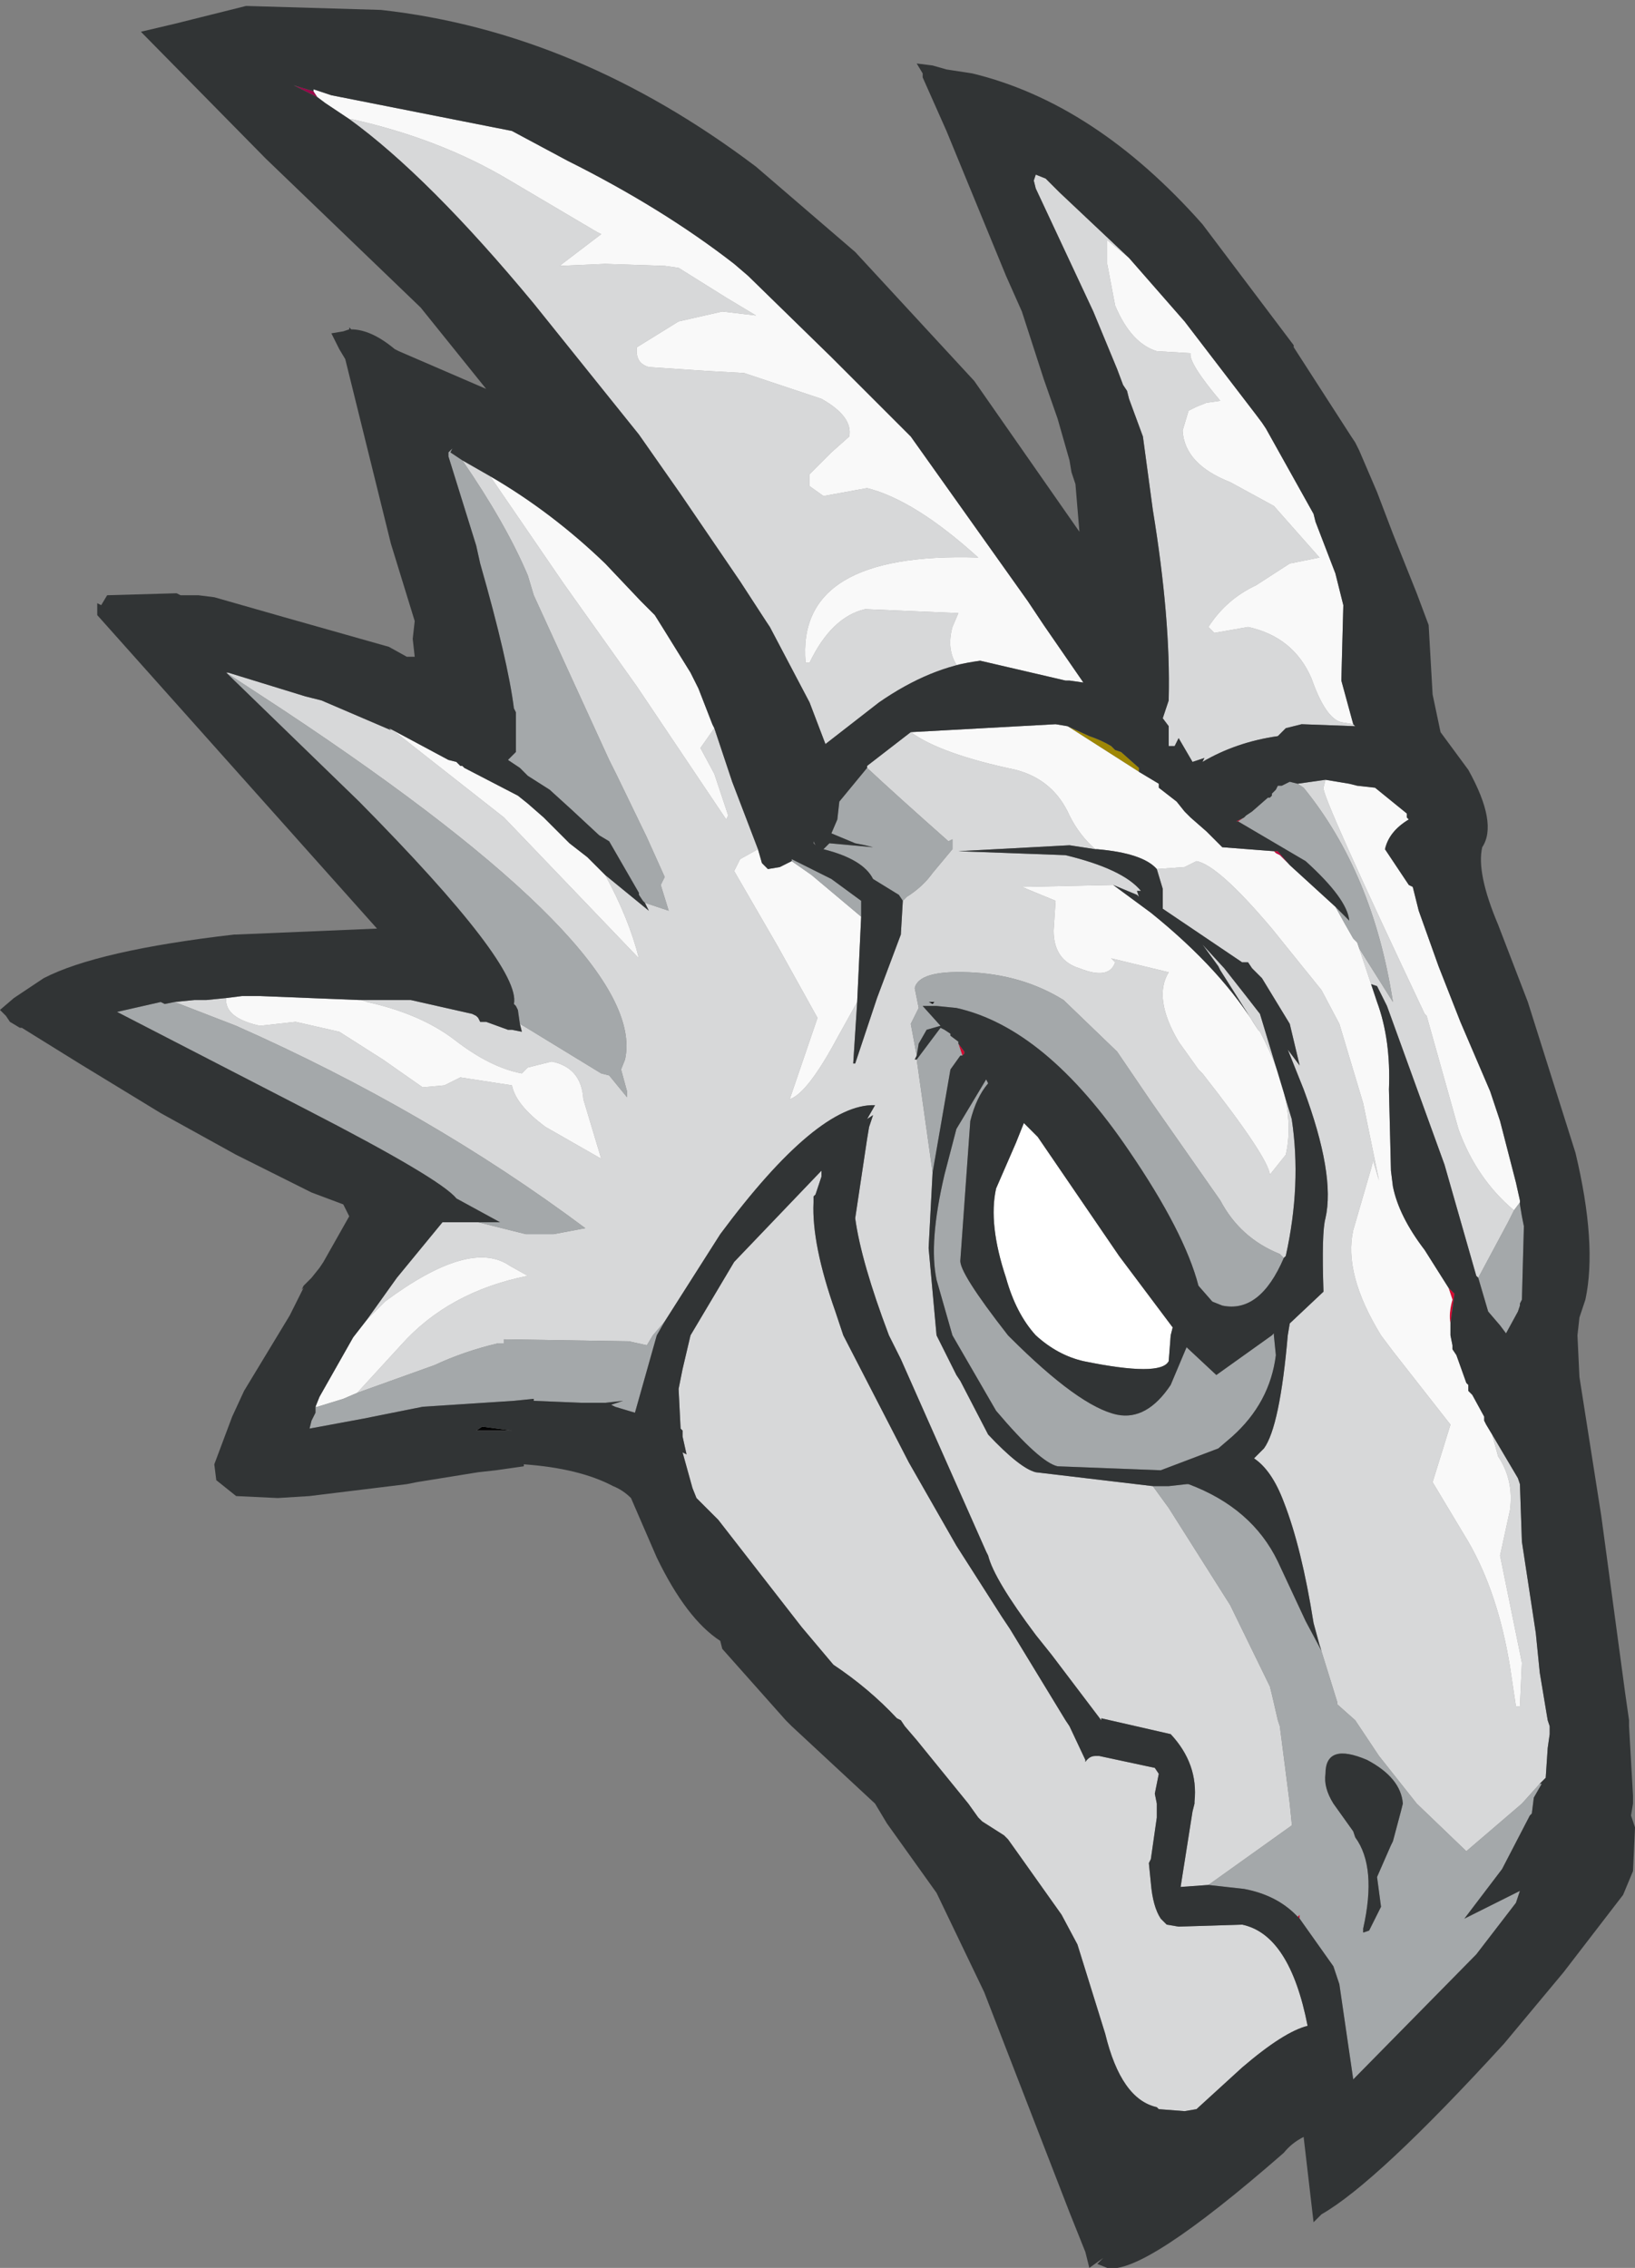 <?xml version="1.0" encoding="UTF-8" standalone="no"?>
<svg xmlns:ffdec="https://www.free-decompiler.com/flash" xmlns:xlink="http://www.w3.org/1999/xlink" ffdec:objectType="frame" height="57.15px" width="41.2px" xmlns="http://www.w3.org/2000/svg">
  <rect width="100%" height="100%" fill="#808080" stroke="none"/>
  <g transform="matrix(1.0, 0.0, 0.0, 1.0, 19.25, 28.6)">
    <use ffdec:characterId="778" height="57.15" transform="matrix(1.0, 0.0, 0.0, 1.0, -19.25, -28.6)" width="41.2" xlink:href="#shape0"/>
  </g>
  <defs>
    <g id="shape0" transform="matrix(1.0, 0.0, 0.0, 1.0, 19.25, 28.6)">
      <path d="M4.3 -3.35 L4.25 -3.3 4.15 -3.35 4.3 -3.35" fill="#000000" fill-opacity="0.992" fill-rule="evenodd" stroke="none"/>
      <path d="M12.85 -7.15 L12.95 -7.15 12.9 -7.1 12.85 -7.15 M11.95 -7.9 L11.9 -7.9 12.1 -8.0 11.95 -7.9 M17.25 3.85 L17.4 4.0 17.3 4.75 Q17.25 4.5 17.35 4.15 L17.25 3.85 M13.5 19.75 L13.45 19.7 13.5 19.65 13.5 19.75 M4.9 -2.3 L5.05 -2.1 5.05 -2.05 5.0 -2.0 4.9 -2.3" fill="#d30a32" fill-opacity="0.992" fill-rule="evenodd" stroke="none"/>
      <path d="M12.95 -7.15 L13.25 -6.8 13.0 -7.05 12.9 -7.1 12.95 -7.15" fill="#be043f" fill-rule="evenodd" stroke="none"/>
      <path d="M-11.35 -26.3 L-11.25 -26.15 -11.85 -26.45 -11.35 -26.3" fill="#980748" fill-opacity="0.992" fill-rule="evenodd" stroke="none"/>
      <path d="M10.25 5.05 L10.2 5.7 Q10.0 6.1 8.05 5.7 7.4 5.55 6.85 5.05 6.35 4.5 6.1 3.6 5.65 2.25 5.85 1.35 L6.35 0.2 6.55 -0.3 6.9 0.05 8.95 3.05 10.3 4.85 10.25 5.05" fill="#ffffff" fill-rule="evenodd" stroke="none"/>
      <path d="M-7.1 7.35 L-6.35 7.45 -7.25 7.45 -7.1 7.35" fill="#020202" fill-opacity="0.992" fill-rule="evenodd" stroke="none"/>
      <path d="M7.65 -10.3 L8.2 -10.05 Q8.5 -9.95 8.75 -9.8 L8.85 -9.7 9.0 -9.65 9.45 -9.25 9.45 -9.15 7.65 -10.3" fill="#9e8705" fill-rule="evenodd" stroke="none"/>
      <path d="M9.2 -22.1 L8.65 -22.55 8.65 -21.95 8.85 -20.9 Q9.25 -19.95 9.9 -19.75 L10.75 -19.7 Q10.7 -19.45 11.5 -18.5 L11.15 -18.45 10.9 -18.35 10.7 -18.25 10.55 -17.75 Q10.6 -16.9 11.75 -16.45 L12.85 -15.85 14.0 -14.55 13.25 -14.4 12.4 -13.85 Q11.65 -13.5 11.2 -12.8 L11.35 -12.65 12.2 -12.8 Q13.35 -12.55 13.8 -11.5 14.15 -10.5 14.55 -10.4 L14.85 -10.35 14.9 -10.3 13.55 -10.35 13.15 -10.25 12.95 -10.05 Q11.9 -9.9 11.05 -9.4 L11.1 -9.5 10.8 -9.4 10.45 -10.0 10.35 -9.8 10.2 -9.8 10.2 -10.3 10.05 -10.5 10.15 -10.8 10.2 -10.95 10.2 -11.0 Q10.25 -13.0 9.8 -15.75 L9.55 -17.6 9.2 -18.55 9.15 -18.75 9.05 -18.9 8.9 -19.3 8.3 -20.75 6.85 -23.85 6.8 -24.05 6.85 -24.2 7.1 -24.1 7.45 -23.75 9.2 -22.1 M-10.45 -25.6 L-10.4 -25.6 Q-8.15 -25.1 -6.4 -24.05 L-4.2 -22.75 -4.1 -22.7 -5.15 -21.9 -4.0 -21.95 -2.5 -21.9 -2.15 -21.85 -0.95 -21.1 -0.2 -20.65 -1.05 -20.75 -2.15 -20.5 -3.2 -19.85 Q-3.25 -19.45 -2.9 -19.35 L-1.4 -19.25 -0.5 -19.2 1.45 -18.55 Q2.25 -18.1 2.15 -17.6 L1.7 -17.2 1.15 -16.65 1.15 -16.35 1.5 -16.1 2.6 -16.3 Q3.8 -16.0 5.4 -14.55 0.8 -14.7 1.05 -11.9 L1.15 -11.9 Q1.7 -13.05 2.55 -13.25 L4.9 -13.15 4.75 -12.8 Q4.6 -12.25 4.85 -11.85 L5.45 -11.95 Q4.2 -11.8 2.9 -10.9 L1.55 -9.85 1.15 -10.9 0.15 -12.8 0.05 -12.95 -0.6 -13.95 -2.1 -16.15 -3.15 -17.65 -5.8 -20.95 Q-8.45 -24.15 -10.45 -25.6 M13.45 -8.85 L14.15 -8.95 14.1 -8.75 Q14.05 -8.55 16.65 -3.05 L16.7 -3.0 17.5 -0.15 Q17.95 1.1 18.9 1.9 L18.75 2.2 18.0 3.6 17.95 3.55 17.15 0.75 15.7 -3.25 15.45 -3.75 15.3 -3.8 15.0 -4.7 15.85 -3.35 Q15.35 -6.6 13.6 -8.75 L13.45 -8.85 M18.35 7.55 L19.0 8.65 19.05 8.8 19.1 10.25 19.45 12.55 19.55 13.55 19.75 14.75 19.8 14.9 19.8 15.1 19.75 15.45 19.7 16.2 19.55 16.35 19.1 16.85 17.7 18.05 16.45 16.85 15.5 15.65 15.0 14.9 14.9 14.75 14.45 14.35 14.45 14.3 14.0 12.85 13.85 12.3 Q13.55 10.4 13.1 9.25 12.8 8.45 12.35 8.15 L12.6 7.9 Q13.0 7.35 13.2 5.05 L13.25 4.75 14.1 3.95 Q14.05 2.45 14.15 2.1 14.4 1.0 13.6 -1.15 L13.2 -2.15 13.5 -1.75 13.25 -2.8 12.55 -3.95 12.5 -4.0 12.3 -4.2 12.2 -4.35 12.05 -4.35 10.05 -5.7 10.05 -6.2 9.9 -6.7 10.6 -6.75 10.9 -6.9 Q11.45 -6.8 12.8 -5.2 L14.05 -3.65 14.5 -2.8 15.1 -0.8 15.5 1.15 15.35 0.65 15.3 0.85 14.85 2.4 Q14.6 3.5 15.55 5.05 L15.85 5.45 17.3 7.3 16.85 8.75 17.75 10.25 Q18.5 11.55 18.8 13.4 L18.95 14.4 19.05 14.4 19.1 13.3 18.55 10.6 18.8 9.45 Q18.9 8.7 18.5 8.1 L18.35 7.55 M11.2 18.9 L10.5 18.95 10.8 17.05 10.85 16.85 10.85 16.8 Q10.95 15.85 10.25 15.1 L8.5 14.7 8.5 14.75 7.25 13.1 6.85 12.6 Q5.8 11.2 5.65 10.6 L5.6 10.5 3.45 5.65 3.15 5.05 Q2.45 3.2 2.3 2.1 L2.6 0.1 2.65 -0.2 2.75 -0.5 2.6 -0.4 2.8 -0.75 Q1.35 -0.8 -1.1 2.5 L-2.5 4.7 -2.8 5.05 -2.95 5.3 -3.4 5.2 -6.55 5.15 -6.55 5.25 -6.7 5.25 Q-7.55 5.45 -8.3 5.8 L-10.25 6.5 -9.15 5.3 Q-7.95 3.95 -5.95 3.55 L-6.4 3.3 Q-7.4 2.6 -9.55 4.2 L-10.0 4.65 -9.25 3.6 -8.1 2.2 -7.2 2.2 -6.0 2.5 -5.3 2.5 -4.5 2.35 Q-8.45 -0.6 -13.3 -2.75 L-14.85 -3.35 -14.35 -3.4 -14.05 -3.4 -13.55 -3.45 Q-13.6 -2.95 -12.7 -2.75 L-11.8 -2.85 -10.7 -2.6 -9.6 -1.9 -8.6 -1.2 -8.05 -1.25 -7.65 -1.45 -6.35 -1.25 Q-6.25 -0.75 -5.5 -0.2 L-4.1 0.6 -4.55 -0.9 Q-4.6 -1.7 -5.35 -1.85 L-5.95 -1.7 -6.1 -1.55 Q-6.9 -1.7 -7.8 -2.4 -8.65 -3.05 -10.0 -3.35 L-10.15 -3.4 -8.9 -3.4 -7.35 -3.05 -7.25 -3.0 -7.2 -2.95 -7.15 -2.85 -7.0 -2.85 -6.45 -2.65 -6.35 -2.65 -6.1 -2.6 -6.15 -2.8 -5.9 -2.65 -4.1 -1.55 -3.9 -1.5 -3.45 -0.95 -3.45 -1.1 -3.6 -1.65 -3.5 -1.9 Q-2.9 -4.6 -12.1 -10.7 L-13.55 -11.65 -13.5 -11.65 -11.55 -11.05 -11.15 -10.95 -9.4 -10.2 -9.45 -10.25 -9.35 -10.2 -6.55 -8.0 -3.15 -4.45 Q-3.4 -5.45 -4.0 -6.55 L-2.9 -5.65 -3.0 -5.85 -2.4 -5.65 -2.6 -6.3 -2.5 -6.5 -2.95 -7.5 -3.7 -9.05 -3.9 -9.45 -5.8 -13.6 -5.95 -14.1 Q-6.5 -15.4 -7.6 -17.0 L-6.9 -16.6 -5.05 -13.9 -3.2 -11.3 -0.95 -7.95 -0.9 -8.05 -1.25 -9.1 -1.6 -9.75 -1.25 -10.25 -0.8 -8.9 -0.15 -7.2 -0.6 -6.95 -0.75 -6.65 0.35 -4.75 1.35 -2.95 0.65 -0.9 Q1.1 -1.05 1.85 -2.45 L2.35 -3.35 2.25 -1.8 2.3 -1.8 2.85 -3.45 3.45 -5.05 3.5 -5.9 3.6 -6.0 Q4.0 -6.25 4.25 -6.6 L4.75 -7.2 4.75 -7.45 4.65 -7.4 Q3.35 -8.55 2.6 -9.25 L2.6 -9.3 3.7 -10.15 Q4.45 -9.6 6.35 -9.2 7.3 -8.95 7.7 -8.05 7.95 -7.55 8.35 -7.2 L7.7 -7.3 4.9 -7.15 7.6 -7.05 Q9.05 -6.7 9.5 -6.15 L9.4 -6.15 9.45 -6.0 9.4 -6.05 8.8 -6.3 6.5 -6.25 7.35 -5.9 7.3 -5.15 Q7.3 -4.4 7.95 -4.2 8.7 -3.9 8.85 -4.35 L8.75 -4.45 10.2 -4.1 Q9.8 -3.45 10.45 -2.35 L10.95 -1.65 11.05 -1.55 Q12.7 0.55 12.75 1.0 L13.15 0.5 Q13.45 -0.8 12.5 -2.6 L12.45 -2.65 11.5 -4.15 11.45 -4.25 11.05 -4.8 11.6 -4.2 12.15 -3.5 12.5 -3.05 13.3 -0.4 Q13.55 1.25 13.15 3.05 L13.1 3.1 13.0 3.0 Q12.0 2.6 11.5 1.65 L9.75 -0.85 8.9 -2.1 7.55 -3.4 Q6.5 -4.05 5.15 -4.1 3.9 -4.15 3.8 -3.7 L3.9 -3.2 3.7 -2.8 3.85 -2.0 3.8 -1.9 3.85 -1.9 4.25 0.95 4.15 2.85 4.35 5.05 4.85 6.05 4.95 6.2 5.65 7.55 Q6.45 8.4 6.85 8.5 L9.8 8.85 10.2 9.4 11.75 11.85 12.75 13.9 12.8 14.1 12.95 14.75 13.0 14.9 13.25 16.85 13.3 17.35 13.3 17.4 11.2 18.9 M1.25 1.55 L1.25 1.7 Q1.2 2.75 1.8 4.45 L2.0 5.05 3.65 8.25 4.85 10.35 6.0 12.15 6.2 12.45 7.6 14.75 7.7 14.9 8.1 15.75 8.1 15.8 Q8.2 15.65 8.35 15.65 L8.45 15.65 9.85 15.95 9.95 16.1 9.85 16.6 9.9 16.85 9.9 17.15 9.9 17.2 9.75 18.25 9.7 18.35 9.75 18.85 Q9.8 19.45 10.0 19.75 L10.15 19.9 10.45 19.95 12.05 19.9 Q13.25 20.15 13.7 22.45 13.1 22.6 12.05 23.5 L10.9 24.55 10.6 24.6 9.95 24.55 9.9 24.5 Q9.0 24.3 8.6 22.65 L7.9 20.4 7.5 19.65 6.4 18.1 6.15 17.75 6.05 17.65 5.5 17.3 5.4 17.2 5.15 16.85 3.85 15.25 3.55 14.9 3.45 14.75 3.35 14.7 Q2.65 13.95 1.75 13.35 L0.95 12.4 -1.15 9.7 -1.7 9.15 -1.8 8.9 -2.05 8.0 -1.95 8.05 -2.05 7.6 -2.05 7.45 -2.1 7.4 -2.15 6.4 -2.05 5.9 -1.85 5.05 -0.75 3.2 1.45 0.9 1.45 1.05 1.3 1.5 1.25 1.55" fill="#d7d8d9" fill-rule="evenodd" stroke="none"/>
      <path d="M9.2 -22.1 L10.6 -20.5 12.4 -18.15 12.55 -17.95 12.65 -17.8 13.85 -15.65 13.9 -15.45 14.4 -14.15 14.6 -13.35 14.55 -11.45 14.85 -10.35 14.55 -10.4 Q14.15 -10.5 13.8 -11.5 13.35 -12.55 12.2 -12.8 L11.35 -12.65 11.2 -12.8 Q11.65 -13.5 12.4 -13.85 L13.25 -14.4 14.0 -14.55 12.85 -15.85 11.75 -16.45 Q10.6 -16.9 10.55 -17.75 L10.7 -18.25 10.9 -18.35 11.15 -18.45 11.5 -18.5 Q10.7 -19.45 10.75 -19.7 L9.9 -19.75 Q9.25 -19.95 8.85 -20.9 L8.65 -21.95 8.65 -22.55 9.2 -22.1 M5.45 -11.95 L4.85 -11.85 Q4.6 -12.25 4.75 -12.8 L4.9 -13.15 2.55 -13.25 Q1.7 -13.05 1.15 -11.9 L1.05 -11.9 Q0.8 -14.7 5.4 -14.55 3.8 -16.0 2.6 -16.3 L1.5 -16.1 1.15 -16.35 1.15 -16.65 1.7 -17.2 2.15 -17.6 Q2.25 -18.1 1.45 -18.55 L-0.5 -19.2 -1.4 -19.25 -2.9 -19.35 Q-3.25 -19.45 -3.2 -19.85 L-2.15 -20.5 -1.05 -20.75 -0.2 -20.65 -0.95 -21.1 -2.15 -21.85 -2.5 -21.9 -4.0 -21.95 -5.15 -21.9 -4.1 -22.7 -4.2 -22.75 -6.4 -24.05 Q-8.15 -25.1 -10.4 -25.6 L-10.45 -25.6 -11.05 -26.0 -11.25 -26.15 -11.35 -26.3 -11.35 -26.35 -10.9 -26.2 -6.35 -25.3 -4.95 -24.55 Q-2.55 -23.35 -0.75 -21.95 L-0.4 -21.65 1.7 -19.6 3.7 -17.6 6.65 -13.45 7.05 -12.85 8.05 -11.4 7.7 -11.45 7.6 -11.45 5.45 -11.95 M9.45 -9.15 L9.95 -8.85 9.95 -8.75 10.4 -8.4 10.6 -8.15 10.75 -8.0 11.15 -7.65 11.55 -7.25 12.85 -7.15 12.9 -7.1 13.0 -7.05 13.25 -6.8 14.4 -5.75 14.65 -5.3 14.85 -4.95 14.95 -4.85 15.0 -4.7 15.3 -3.8 15.45 -3.35 Q15.8 -2.4 15.75 -1.15 L15.8 0.9 15.85 1.3 Q16.0 2.05 16.65 2.9 L17.25 3.85 17.35 4.15 Q17.25 4.5 17.3 4.75 L17.3 5.05 17.35 5.3 17.35 5.4 17.45 5.55 17.7 6.25 17.75 6.3 17.75 6.45 17.85 6.55 18.15 7.1 18.15 7.2 18.2 7.3 18.35 7.55 18.5 8.1 Q18.9 8.7 18.8 9.45 L18.55 10.6 19.1 13.3 19.05 14.4 18.95 14.4 18.8 13.4 Q18.5 11.55 17.75 10.25 L16.85 8.75 17.3 7.3 15.85 5.45 15.55 5.05 Q14.6 3.5 14.85 2.4 L15.3 0.85 15.35 0.65 15.5 1.15 15.1 -0.8 14.5 -2.8 14.05 -3.65 12.8 -5.2 Q11.45 -6.8 10.9 -6.9 L10.6 -6.75 9.9 -6.7 Q9.55 -7.1 8.4 -7.2 L8.35 -7.2 Q7.95 -7.55 7.7 -8.05 7.3 -8.95 6.35 -9.2 4.45 -9.6 3.7 -10.15 L7.35 -10.35 7.65 -10.3 9.45 -9.15 M14.15 -8.95 L14.75 -8.85 14.95 -8.8 15.4 -8.75 16.2 -8.1 16.2 -8.0 16.25 -7.95 Q15.75 -7.65 15.65 -7.2 L16.25 -6.3 16.35 -6.25 16.5 -5.65 17.0 -4.25 17.55 -2.85 18.3 -1.1 18.55 -0.35 18.95 1.2 19.05 1.65 19.05 1.7 18.9 1.9 Q17.95 1.1 17.5 -0.15 L16.7 -3.0 16.65 -3.05 Q14.05 -8.55 14.1 -8.75 L14.15 -8.95 M-11.3 6.85 L-11.2 6.6 -10.35 5.1 -10.0 4.65 -9.55 4.2 Q-7.4 2.6 -6.4 3.3 L-5.95 3.55 Q-7.95 3.95 -9.15 5.3 L-10.25 6.5 -10.6 6.65 -11.25 6.85 -11.3 6.85 M-13.55 -3.45 L-13.15 -3.5 -12.7 -3.5 -10.2 -3.4 -10.15 -3.4 -10.0 -3.35 Q-8.65 -3.05 -7.8 -2.4 -6.9 -1.7 -6.1 -1.55 L-5.95 -1.7 -5.35 -1.85 Q-4.6 -1.7 -4.55 -0.9 L-4.1 0.6 -5.5 -0.2 Q-6.25 -0.75 -6.35 -1.25 L-7.65 -1.45 -8.05 -1.25 -8.6 -1.2 -9.6 -1.9 -10.7 -2.6 -11.8 -2.85 -12.7 -2.75 Q-13.6 -2.95 -13.55 -3.45 M-9.35 -10.2 L-7.95 -9.45 -7.75 -9.4 -7.65 -9.3 -7.6 -9.3 -7.55 -9.25 -6.2 -8.55 -5.95 -8.35 -5.55 -8.0 -4.9 -7.35 -4.45 -7.0 -4.0 -6.55 Q-3.4 -5.45 -3.15 -4.45 L-6.55 -8.0 -9.35 -10.2 M-6.9 -16.6 Q-5.35 -15.7 -4.0 -14.4 L-3.1 -13.45 -2.8 -13.15 -2.75 -13.1 -2.5 -12.7 -1.85 -11.65 -1.65 -11.25 -1.3 -10.35 -1.25 -10.25 -1.6 -9.75 -1.25 -9.1 -0.9 -8.05 -0.95 -7.95 -3.2 -11.3 -5.05 -13.9 -6.9 -16.6 M-0.15 -7.2 L-0.05 -6.85 0.1 -6.7 0.4 -6.75 0.6 -6.85 0.7 -6.9 1.2 -6.55 2.45 -5.5 2.35 -3.35 1.85 -2.45 Q1.1 -1.05 0.65 -0.9 L1.35 -2.95 0.35 -4.75 -0.75 -6.65 -0.6 -6.95 -0.15 -7.2 M12.45 -2.65 L12.5 -2.6 Q13.45 -0.8 13.15 0.5 L12.75 1.0 Q12.7 0.55 11.05 -1.55 L10.95 -1.65 10.45 -2.35 Q9.8 -3.45 10.2 -4.1 L8.75 -4.45 8.85 -4.35 Q8.7 -3.9 7.95 -4.2 7.3 -4.4 7.3 -5.15 L7.35 -5.9 6.5 -6.25 8.8 -6.3 9.75 -5.6 Q11.55 -4.15 12.45 -2.65" fill="#f9f9f9" fill-rule="evenodd" stroke="none"/>
      <path d="M14.4 -5.75 L14.75 -5.4 Q14.7 -5.95 13.65 -6.9 L11.95 -7.9 12.1 -8.0 12.15 -8.05 12.3 -8.15 12.7 -8.5 12.75 -8.5 12.8 -8.55 12.8 -8.6 12.9 -8.7 12.95 -8.8 13.05 -8.8 13.25 -8.9 13.45 -8.85 13.6 -8.75 Q15.35 -6.6 15.85 -3.35 L15.0 -4.7 14.95 -4.85 14.85 -4.95 14.65 -5.3 14.4 -5.75 M19.05 1.7 L19.05 1.75 19.1 2.05 19.15 2.3 19.1 4.15 19.05 4.25 19.05 4.3 19.0 4.45 18.7 5.0 18.55 4.8 18.25 4.45 18.0 3.6 18.75 2.2 18.9 1.9 19.05 1.7 M19.55 16.35 L19.6 16.35 19.4 16.7 19.35 17.1 19.3 17.15 18.6 18.5 17.65 19.75 19.05 19.05 18.95 19.35 17.95 20.65 14.85 23.8 14.5 21.4 14.35 20.95 13.5 19.75 13.5 19.65 13.45 19.7 13.4 19.65 Q12.9 19.15 12.1 19.0 L11.2 18.9 13.3 17.4 13.3 17.35 13.25 16.85 13.0 14.9 12.95 14.75 12.8 14.1 12.75 13.9 11.75 11.85 10.2 9.4 9.8 8.85 10.2 8.85 10.65 8.8 10.7 8.8 Q12.3 9.4 12.95 10.75 L13.65 12.25 14.05 13.0 14.0 12.85 14.45 14.3 14.45 14.35 14.9 14.75 15.0 14.9 15.5 15.65 16.45 16.85 17.7 18.05 19.1 16.85 19.55 16.35 M-2.5 4.7 L-2.7 5.05 -3.25 7.0 -3.75 6.85 -3.85 6.8 -3.55 6.7 -4.0 6.75 -4.6 6.75 -5.8 6.7 -5.8 6.65 -6.3 6.7 -8.6 6.85 -10.1 7.15 -11.45 7.4 -11.4 7.2 -11.3 7.0 -11.3 6.85 -11.25 6.85 -10.6 6.65 -10.25 6.5 -8.3 5.8 Q-7.55 5.45 -6.7 5.25 L-6.55 5.25 -6.55 5.15 -3.4 5.2 -2.95 5.3 -2.8 5.05 -2.5 4.7 M-7.2 2.2 L-6.65 2.2 -7.75 1.6 Q-8.15 1.1 -11.55 -0.65 L-16.3 -3.1 -15.2 -3.35 -15.1 -3.3 -14.85 -3.35 -13.3 -2.75 Q-8.45 -0.6 -4.5 2.35 L-5.3 2.5 -6.0 2.5 -7.2 2.2 M-6.15 -2.8 L-6.2 -3.15 -6.25 -3.25 -6.3 -3.3 Q-6.1 -4.25 -10.2 -8.4 L-13.55 -11.65 -12.1 -10.7 Q-2.9 -4.6 -3.5 -1.9 L-3.6 -1.65 -3.45 -1.1 -3.45 -0.95 -3.9 -1.5 -4.1 -1.55 -5.9 -2.65 -6.15 -2.8 M-3.0 -5.85 L-3.05 -5.9 -3.15 -6.05 -3.15 -6.1 -3.9 -7.4 -4.15 -7.55 -4.85 -8.2 -5.4 -8.7 -5.95 -9.05 -6.15 -9.25 -6.45 -9.45 -6.25 -9.65 -6.25 -9.75 -6.25 -9.8 -6.25 -10.5 -6.25 -10.65 -6.3 -10.75 Q-6.45 -11.95 -7.15 -14.4 L-7.25 -14.85 -7.95 -17.1 -7.95 -17.2 -7.85 -17.3 -7.9 -17.2 -7.6 -17.0 Q-6.5 -15.4 -5.95 -14.1 L-5.8 -13.6 -3.9 -9.45 -3.7 -9.05 -2.95 -7.5 -2.5 -6.5 -2.6 -6.3 -2.4 -5.65 -3.0 -5.85 M0.7 -6.9 L0.7 -6.95 1.7 -6.45 2.45 -5.9 2.45 -5.5 1.2 -6.55 0.7 -6.9 M3.5 -5.9 L3.4 -6.05 2.75 -6.45 Q2.5 -6.95 1.5 -7.2 L1.65 -7.35 2.75 -7.25 2.55 -7.3 2.3 -7.35 1.7 -7.6 1.85 -7.95 1.9 -8.4 2.6 -9.25 Q3.35 -8.55 4.65 -7.4 L4.75 -7.45 4.75 -7.2 4.25 -6.6 Q4.0 -6.25 3.6 -6.0 L3.5 -5.9 M13.1 3.1 Q12.5 4.5 11.55 4.3 L11.3 4.2 10.95 3.8 Q10.6 2.45 9.2 0.4 7.1 -2.7 4.85 -3.2 L4.35 -3.25 4.0 -3.25 4.45 -2.75 4.1 -2.65 3.9 -2.3 3.85 -2.0 3.7 -2.8 3.9 -3.2 3.8 -3.7 Q3.9 -4.15 5.15 -4.1 6.5 -4.05 7.55 -3.4 L8.9 -2.1 9.75 -0.85 11.5 1.65 Q12.0 2.6 13.0 3.0 L13.1 3.1 M3.85 -1.9 L4.45 -2.7 4.55 -2.65 4.7 -2.55 4.7 -2.5 4.9 -2.35 4.9 -2.3 5.0 -2.0 4.95 -2.0 4.7 -1.65 4.25 0.95 3.85 -1.9 M4.3 -3.35 L4.15 -3.35 4.25 -3.3 4.3 -3.35 M5.65 -1.3 Q5.35 -0.95 5.2 -0.35 L4.95 3.15 Q4.9 3.45 6.15 5.05 L6.2 5.1 Q7.95 6.85 8.9 7.05 9.65 7.2 10.25 6.3 L10.65 5.35 11.4 6.05 12.8 5.05 12.85 5.0 12.85 5.05 12.9 5.55 Q12.75 6.75 11.8 7.6 L11.45 7.9 10.0 8.45 7.4 8.35 Q6.95 8.25 5.85 6.95 L4.75 5.05 4.35 3.65 Q4.15 2.7 4.55 1.0 L4.85 -0.15 5.6 -1.4 5.65 -1.3 M15.85 17.8 L16.05 17.05 16.1 16.85 Q16.05 16.2 15.2 15.75 14.15 15.3 14.15 16.1 14.1 16.45 14.35 16.85 L14.85 17.55 14.9 17.7 Q15.45 18.45 15.1 20.0 L15.1 20.1 15.25 20.05 15.55 19.45 15.45 18.7 15.8 17.9 15.85 17.8" fill="#a4a8aa" fill-rule="evenodd" stroke="none"/>
      <path d="M4.0 -26.65 L4.0 -26.75 3.85 -27.0 4.25 -26.95 4.6 -26.85 5.25 -26.75 Q8.35 -26.0 11.05 -22.95 L13.35 -19.9 13.35 -19.85 14.8 -17.6 14.9 -17.45 15.0 -17.25 15.45 -16.2 15.85 -15.15 16.45 -13.65 16.75 -12.85 16.85 -11.1 17.05 -10.15 17.75 -9.2 Q18.5 -7.85 18.1 -7.25 17.95 -6.6 18.5 -5.3 L19.25 -3.35 19.55 -2.4 20.45 0.45 Q21.0 2.75 20.7 4.15 L20.55 4.6 20.5 5.05 20.55 6.1 21.1 9.6 21.7 14.05 21.8 14.75 21.8 14.9 21.9 16.65 21.9 16.85 21.85 17.15 21.95 17.45 21.9 18.55 21.65 19.15 20.15 21.1 18.65 22.9 Q15.45 26.4 14.05 27.2 L13.85 27.4 13.6 25.25 Q13.3 25.4 13.1 25.65 9.55 28.75 8.65 28.55 L8.4 28.45 8.55 28.3 8.2 28.55 8.1 28.15 7.7 27.15 5.55 21.6 4.35 19.1 3.1 17.35 2.8 16.85 0.7 14.9 0.55 14.75 -1.05 12.95 -1.1 12.75 Q-1.95 12.2 -2.7 10.65 L-3.35 9.15 Q-3.55 8.95 -3.8 8.85 -4.65 8.4 -6.05 8.3 L-6.05 8.35 -6.75 8.45 -7.2 8.5 -8.75 8.75 -9.0 8.8 -11.45 9.1 -12.25 9.15 -13.3 9.1 -13.8 8.7 -13.85 8.3 -13.4 7.1 -13.1 6.45 -11.95 4.55 -11.6 3.85 -11.65 3.9 -11.6 3.8 -11.4 3.6 -11.2 3.35 -11.1 3.2 -10.45 2.05 -10.6 1.75 -11.4 1.45 -11.7 1.3 -13.3 0.5 -15.2 -0.55 -17.25 -1.8 -18.7 -2.7 -18.75 -2.7 -19.0 -2.85 -19.1 -3.0 -19.25 -3.15 -18.9 -3.45 -18.15 -3.95 Q-16.8 -4.65 -13.35 -5.05 L-13.3 -5.05 -9.75 -5.2 -16.8 -13.1 -16.8 -13.4 -16.7 -13.35 -16.55 -13.6 -14.8 -13.65 -14.7 -13.6 -14.25 -13.6 -13.85 -13.55 -12.1 -13.05 -9.45 -12.3 -9.0 -12.05 -8.8 -12.05 -8.85 -12.5 -8.8 -12.95 -9.4 -14.9 -10.55 -19.55 -10.7 -19.8 -10.9 -20.2 -10.6 -20.25 -10.45 -20.3 -10.45 -20.35 -10.4 -20.3 Q-9.9 -20.3 -9.3 -19.8 L-9.2 -19.75 -7.0 -18.8 -8.65 -20.85 -12.55 -24.6 -15.7 -27.8 -14.85 -28.0 -13.05 -28.45 -9.65 -28.35 Q-4.7 -27.8 -0.2 -24.4 L2.3 -22.25 5.3 -19.0 7.95 -15.2 7.85 -16.4 7.75 -16.7 7.7 -17.0 7.4 -18.05 7.05 -19.05 6.5 -20.75 6.1 -21.65 4.6 -25.3 4.0 -26.65 M14.85 -10.35 L14.55 -11.45 14.6 -13.35 14.4 -14.15 13.9 -15.45 13.85 -15.65 12.65 -17.8 12.55 -17.95 12.4 -18.15 10.6 -20.5 9.2 -22.1 7.45 -23.75 7.1 -24.1 6.85 -24.2 6.8 -24.05 6.85 -23.85 8.3 -20.75 8.9 -19.3 9.05 -18.9 9.15 -18.75 9.2 -18.55 9.55 -17.6 9.8 -15.75 Q10.25 -13.0 10.2 -11.0 L10.2 -10.95 10.15 -10.8 10.05 -10.5 10.2 -10.3 10.2 -9.8 10.35 -9.8 10.45 -10.0 10.8 -9.4 11.1 -9.5 11.05 -9.4 Q11.9 -9.9 12.95 -10.05 L13.15 -10.25 13.55 -10.35 14.9 -10.3 14.85 -10.35 M5.45 -11.95 L7.6 -11.45 7.7 -11.45 8.05 -11.4 7.05 -12.85 6.65 -13.45 3.7 -17.6 1.7 -19.6 -0.4 -21.65 -0.75 -21.95 Q-2.55 -23.35 -4.95 -24.55 L-6.35 -25.3 -10.9 -26.2 -11.35 -26.35 -11.35 -26.3 -11.85 -26.45 -11.25 -26.15 -11.05 -26.0 -10.45 -25.6 Q-8.45 -24.15 -5.8 -20.95 L-3.15 -17.65 -2.1 -16.15 -0.6 -13.95 0.05 -12.95 0.15 -12.8 1.15 -10.9 1.55 -9.85 2.9 -10.9 Q4.2 -11.8 5.45 -11.95 M9.45 -9.15 L9.45 -9.25 9.0 -9.65 8.85 -9.7 8.75 -9.8 Q8.5 -9.95 8.2 -10.05 L7.65 -10.3 7.35 -10.35 3.7 -10.15 2.6 -9.3 2.6 -9.25 1.9 -8.4 1.85 -7.95 1.7 -7.6 2.3 -7.35 2.55 -7.3 2.75 -7.25 1.65 -7.35 1.5 -7.2 Q2.5 -6.95 2.75 -6.45 L3.4 -6.05 3.5 -5.9 3.45 -5.05 2.85 -3.45 2.3 -1.8 2.25 -1.8 2.35 -3.35 2.45 -5.5 2.45 -5.9 1.7 -6.45 0.7 -6.95 0.7 -6.9 0.6 -6.85 0.4 -6.75 0.1 -6.7 -0.05 -6.85 -0.15 -7.2 -0.8 -8.9 -1.25 -10.25 -1.3 -10.35 -1.65 -11.25 -1.85 -11.65 -2.5 -12.7 -2.75 -13.1 -2.8 -13.15 -3.1 -13.45 -4.0 -14.4 Q-5.35 -15.7 -6.9 -16.6 L-7.6 -17.0 -7.9 -17.2 -7.85 -17.3 -7.95 -17.2 -7.95 -17.1 -7.25 -14.85 -7.15 -14.4 Q-6.45 -11.95 -6.3 -10.75 L-6.25 -10.65 -6.25 -10.5 -6.25 -9.8 -6.25 -9.75 -6.25 -9.65 -6.45 -9.45 -6.15 -9.25 -5.95 -9.05 -5.4 -8.7 -4.85 -8.2 -4.15 -7.55 -3.9 -7.4 -3.15 -6.1 -3.15 -6.05 -3.05 -5.9 -3.0 -5.85 -2.9 -5.65 -4.0 -6.55 -4.45 -7.0 -4.9 -7.35 -5.55 -8.0 -5.95 -8.35 -6.2 -8.55 -7.55 -9.25 -7.6 -9.3 -7.65 -9.3 -7.75 -9.4 -7.95 -9.45 -9.35 -10.2 -9.45 -10.25 -9.4 -10.2 -11.15 -10.95 -11.55 -11.05 -13.5 -11.65 -13.55 -11.65 -10.2 -8.4 Q-6.1 -4.25 -6.3 -3.3 L-6.25 -3.25 -6.2 -3.15 -6.15 -2.8 -6.1 -2.6 -6.35 -2.65 -6.45 -2.65 -7.0 -2.85 -7.15 -2.85 -7.2 -2.95 -7.25 -3.0 -7.35 -3.05 -8.9 -3.4 -10.15 -3.4 -10.2 -3.4 -12.7 -3.5 -13.15 -3.5 -13.55 -3.45 -14.05 -3.4 -14.35 -3.4 -14.85 -3.35 -15.1 -3.3 -15.2 -3.35 -16.3 -3.1 -11.55 -0.65 Q-8.15 1.1 -7.75 1.6 L-6.65 2.2 -7.2 2.2 -8.1 2.2 -9.25 3.6 -10.0 4.65 -10.35 5.1 -11.2 6.6 -11.3 6.85 -11.3 7.0 -11.4 7.2 -11.45 7.4 -10.1 7.15 -8.6 6.85 -6.3 6.7 -5.8 6.65 -5.8 6.7 -4.6 6.75 -4.0 6.75 -3.55 6.7 -3.85 6.8 -3.75 6.85 -3.25 7.0 -2.7 5.05 -2.5 4.7 -1.1 2.5 Q1.35 -0.8 2.8 -0.75 L2.6 -0.4 2.75 -0.5 2.65 -0.2 2.6 0.1 2.3 2.1 Q2.45 3.2 3.15 5.05 L3.45 5.65 5.6 10.5 5.65 10.6 Q5.8 11.2 6.85 12.6 L7.25 13.1 8.5 14.75 8.5 14.7 10.25 15.1 Q10.95 15.85 10.85 16.8 L10.85 16.85 10.8 17.05 10.5 18.95 11.2 18.9 12.1 19.0 Q12.9 19.15 13.4 19.65 L13.45 19.7 13.5 19.75 14.35 20.95 14.5 21.4 14.85 23.8 17.95 20.65 18.95 19.35 19.05 19.05 17.65 19.75 18.6 18.5 19.3 17.15 19.35 17.1 19.4 16.7 19.6 16.35 19.55 16.35 19.7 16.2 19.75 15.45 19.8 15.1 19.8 14.9 19.75 14.75 19.55 13.55 19.45 12.55 19.1 10.25 19.05 8.8 19.0 8.65 18.35 7.55 18.2 7.3 18.15 7.2 18.15 7.1 17.85 6.55 17.75 6.45 17.75 6.3 17.7 6.25 17.45 5.55 17.35 5.4 17.35 5.3 17.3 5.05 17.3 4.75 17.4 4.0 17.25 3.85 16.65 2.9 Q16.0 2.05 15.85 1.3 L15.8 0.9 15.75 -1.15 Q15.8 -2.4 15.45 -3.35 L15.3 -3.8 15.45 -3.75 15.7 -3.25 17.15 0.75 17.95 3.55 18.0 3.6 18.25 4.45 18.55 4.8 18.7 5.0 19.0 4.45 19.05 4.3 19.05 4.25 19.1 4.15 19.15 2.3 19.1 2.05 19.05 1.75 19.05 1.7 19.05 1.65 18.95 1.2 18.55 -0.35 18.3 -1.1 17.55 -2.85 17.0 -4.25 16.5 -5.65 16.35 -6.25 16.25 -6.3 15.65 -7.2 Q15.75 -7.65 16.25 -7.95 L16.2 -8.0 16.2 -8.1 15.4 -8.75 14.95 -8.8 14.75 -8.85 14.15 -8.95 13.45 -8.85 13.25 -8.9 13.05 -8.8 12.95 -8.8 12.9 -8.7 12.8 -8.6 12.8 -8.55 12.75 -8.5 12.7 -8.5 12.3 -8.15 12.15 -8.05 12.1 -8.0 11.9 -7.9 11.95 -7.9 13.65 -6.9 Q14.7 -5.95 14.75 -5.4 L14.4 -5.75 13.25 -6.8 12.95 -7.15 12.85 -7.15 11.55 -7.25 11.15 -7.65 10.75 -8.0 10.6 -8.15 10.4 -8.4 9.95 -8.75 9.95 -8.85 9.45 -9.15 M9.9 -6.7 L10.05 -6.2 10.05 -5.7 12.05 -4.35 12.2 -4.35 12.3 -4.2 12.5 -4.0 12.55 -3.95 13.25 -2.8 13.5 -1.75 13.2 -2.15 13.6 -1.15 Q14.4 1.0 14.15 2.1 14.05 2.45 14.1 3.95 L13.25 4.75 13.2 5.05 Q13.0 7.35 12.6 7.9 L12.35 8.15 Q12.8 8.45 13.1 9.25 13.55 10.4 13.85 12.3 L14.0 12.85 14.05 13.0 13.65 12.25 12.95 10.75 Q12.3 9.4 10.7 8.8 L10.65 8.8 10.2 8.85 9.8 8.85 6.85 8.5 Q6.45 8.4 5.65 7.55 L4.95 6.2 4.85 6.05 4.35 5.05 4.15 2.85 4.25 0.95 4.7 -1.65 4.95 -2.0 5.0 -2.0 5.05 -2.05 5.05 -2.1 4.9 -2.3 4.9 -2.35 4.7 -2.5 4.7 -2.55 4.55 -2.65 4.45 -2.7 3.85 -1.9 3.8 -1.9 3.85 -2.0 3.9 -2.3 4.1 -2.65 4.45 -2.75 4.0 -3.25 4.35 -3.25 4.85 -3.2 Q7.1 -2.7 9.2 0.4 10.6 2.45 10.95 3.8 L11.3 4.2 11.55 4.3 Q12.5 4.5 13.1 3.1 L13.15 3.05 Q13.55 1.25 13.3 -0.4 L12.5 -3.05 12.15 -3.5 11.6 -4.2 11.05 -4.8 11.45 -4.25 11.5 -4.15 12.45 -2.65 Q11.55 -4.15 9.75 -5.6 L8.8 -6.3 9.4 -6.05 9.45 -6.0 9.4 -6.15 9.5 -6.15 Q9.05 -6.7 7.6 -7.05 L4.9 -7.15 7.7 -7.3 8.35 -7.2 8.4 -7.2 Q9.55 -7.1 9.9 -6.7 M1.25 -7.35 L1.3 -7.3 1.25 -7.4 1.25 -7.35 M5.65 -1.3 L5.6 -1.4 4.85 -0.15 4.55 1.0 Q4.15 2.7 4.35 3.65 L4.75 5.05 5.85 6.95 Q6.95 8.25 7.4 8.35 L10.0 8.45 11.45 7.9 11.8 7.6 Q12.75 6.75 12.9 5.55 L12.85 5.05 12.85 5.0 12.8 5.05 11.4 6.05 10.65 5.35 10.25 6.3 Q9.65 7.2 8.9 7.05 7.95 6.85 6.2 5.1 L6.15 5.05 Q4.9 3.45 4.95 3.15 L5.2 -0.35 Q5.35 -0.95 5.65 -1.3 M10.25 5.05 L10.3 4.85 8.95 3.05 6.9 0.05 6.55 -0.3 6.35 0.2 5.85 1.35 Q5.65 2.25 6.1 3.6 6.35 4.5 6.85 5.05 7.4 5.55 8.05 5.7 10.0 6.1 10.2 5.7 L10.25 5.05 M1.25 1.55 L1.3 1.5 1.45 1.05 1.45 0.9 -0.75 3.2 -1.85 5.05 -2.05 5.9 -2.15 6.4 -2.1 7.4 -2.05 7.45 -2.05 7.6 -1.95 8.05 -2.05 8.0 -1.8 8.9 -1.7 9.15 -1.15 9.7 0.95 12.4 1.75 13.35 Q2.65 13.95 3.35 14.7 L3.45 14.75 3.55 14.9 3.85 15.25 5.15 16.85 5.4 17.2 5.5 17.3 6.05 17.65 6.15 17.75 6.4 18.1 7.5 19.65 7.9 20.4 8.6 22.65 Q9.0 24.3 9.9 24.5 L9.95 24.55 10.6 24.6 10.9 24.55 12.05 23.5 Q13.1 22.6 13.7 22.45 13.25 20.15 12.05 19.9 L10.45 19.95 10.15 19.9 10.0 19.75 Q9.8 19.45 9.75 18.85 L9.7 18.35 9.75 18.25 9.9 17.2 9.9 17.15 9.9 16.85 9.85 16.6 9.95 16.1 9.85 15.95 8.45 15.65 8.35 15.65 Q8.2 15.65 8.1 15.8 L8.1 15.75 7.7 14.9 7.6 14.75 6.2 12.45 6.0 12.15 4.85 10.35 3.65 8.25 2.0 5.05 1.8 4.45 Q1.2 2.75 1.25 1.7 L1.25 1.55 M15.85 17.8 L15.8 17.9 15.45 18.7 15.55 19.45 15.25 20.05 15.1 20.1 15.1 20.0 Q15.45 18.45 14.9 17.7 L14.85 17.55 14.35 16.85 Q14.1 16.45 14.15 16.1 14.15 15.3 15.2 15.75 16.05 16.2 16.1 16.85 L16.05 17.05 15.85 17.8 M-7.1 7.35 L-7.25 7.45 -6.35 7.45 -7.1 7.35" fill="#313435" fill-rule="evenodd" stroke="none"/>
    </g>
  </defs>
</svg>
